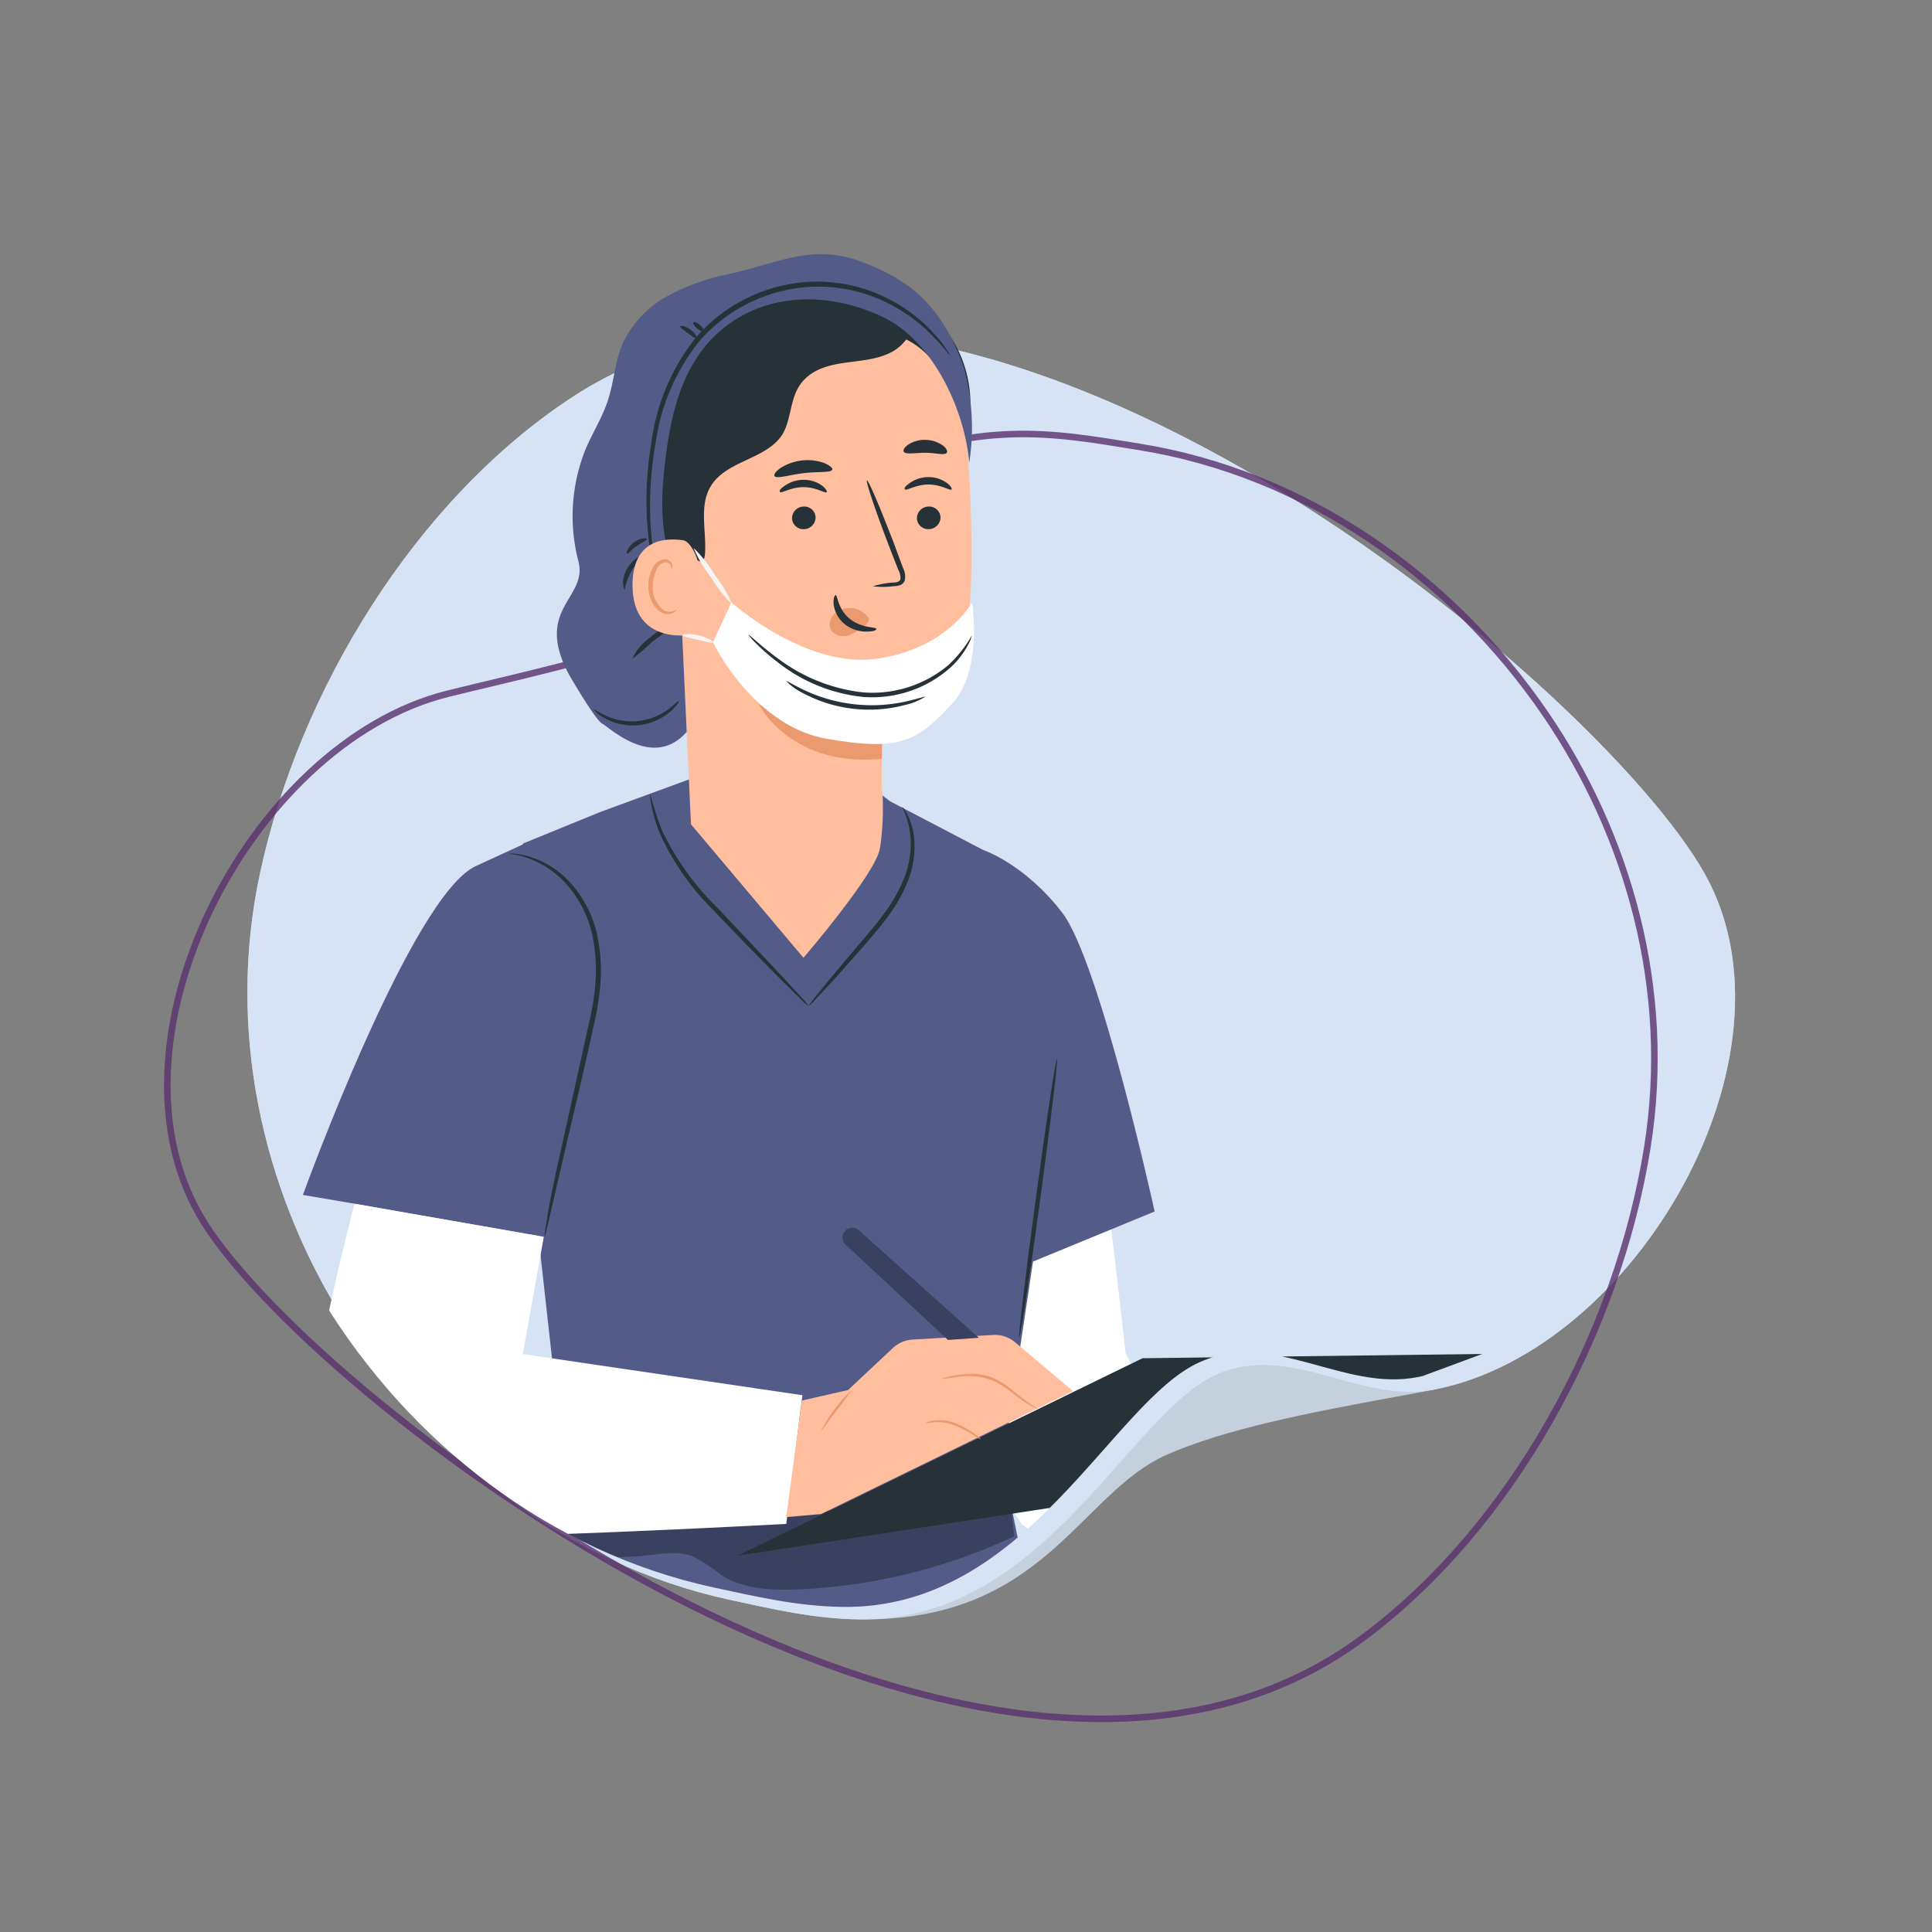 <svg xmlns="http://www.w3.org/2000/svg" xmlns:xlink="http://www.w3.org/1999/xlink" width="1178.136" height="1178.254" viewBox="0 0 1178.136 1178.254">
  <rect x="0" y="0" width="1178.136" height="1178.254" fill="#808080" stroke="none"/>
  <defs>
    <clipPath id="clip-path">
      <path id="Path_8489" data-name="Path 8489" d="M827.545,602.437c50.874-101.712,54.3-237.224,19.183-345.887C816.541,163.018,749.2,91.658,671.474,49.165,581.3-.114,473.809-14.785,377.03,16.319,351.574,24.5,326.8,32,302.791,45.442,204.4,100.553,223.38,236.359,188.865,283.583c-29.032,39.742-84.583,28.023-119.593,58.485-94.523,82.18-94.725,289.914,14.3,354.837,100.73,60.013,541.677,244.562,725.231,96.191C835.658,771.393,811.288,634.939,827.545,602.437Z" transform="translate(753.394 1170.648) rotate(-150)" fill="#cbe7de"/>
    </clipPath>
  </defs>
  <g id="Group_1585" data-name="Group 1585" transform="translate(19.983 -196.738)">
    <g id="freepik--background-simple--inject-409" transform="translate(743.551 1374.992) rotate(-150)">
      <path id="Path_5521" data-name="Path 5521" d="M827.545,602.437c50.874-101.712,54.3-237.224,19.183-345.887C816.541,163.018,749.2,91.658,671.474,49.165,581.3-.114,473.809-14.785,377.03,16.319,351.574,24.5,326.8,32,302.791,45.442,204.4,100.553,223.38,236.359,188.865,283.583c-29.032,39.742-84.583,28.023-119.593,58.485-94.523,82.18-94.725,289.914,14.3,354.837C199.227,765.807,701.533,854.37,827.545,602.437Z" transform="translate(0 0)" fill="#d6e3f4"/>
      <path id="Path_5522" data-name="Path 5522" d="M827.545,602.437c50.874-101.712,54.3-237.224,19.183-345.887C816.541,163.018,749.2,91.658,671.474,49.165,581.3-.114,473.809-14.785,377.03,16.319,351.574,24.5,326.8,32,302.791,45.442c-98.393,55.111-77.658,133.5-112.173,180.727-22.964,31.436-63.617,66.6-96.991,95.044C84.88,328.67,76.589,335.7,69.271,342.069c-94.523,82.18-94.725,289.914,14.3,354.837C199.227,765.807,701.533,854.37,827.545,602.437Z" transform="translate(0 0)" fill="#d6e3f4" opacity="0.8"/>
    </g>
    <g id="freepik--background-simple--inject-409-2" data-name="freepik--background-simple--inject-409" transform="matrix(0.891, 0.454, -0.454, 0.891, 346.574, 283.58)">
      <path id="Path_5522-2" data-name="Path 5522" d="M827.545,602.437c50.874-101.712,54.3-237.224,19.183-345.887C816.541,163.018,749.2,91.658,671.474,49.165,581.3-.114,473.809-14.785,377.03,16.319,351.574,24.5,326.8,32,302.791,45.442c-98.393,55.111-77.658,133.5-112.173,180.727-22.964,31.436-63.617,66.6-96.991,95.044C84.88,328.67,76.589,335.7,69.271,342.069c-94.523,82.18-94.725,289.914,14.3,354.837C199.226,765.807,701.533,854.37,827.545,602.437Z" transform="translate(0 0)" fill="none" stroke="#59316d" stroke-width="4" opacity="0.8"/>
    </g>
    <g id="Mask_Group_31" data-name="Mask Group 31" transform="translate(-19.983 196.738)" clip-path="url(#clip-path)">
      <g id="freepik--character-2--inject-72" transform="translate(184.711 154.982)">
        <path id="Path_8423" data-name="Path 8423" d="M-3401.018,31.532l-46.365,106.019s63.273,48.33,58.485,68.053l-202.516-60.449,47.852-163.067Z" transform="translate(3740.393 1905.017)" fill="#263238"/>
        <path id="Path_8424" data-name="Path 8424" d="M-3560.779,11.919c0,1.011-4.89,1.437-9.461,4.628s-6.911,7.28-7.873,6.962,0-6.116,5.849-9.943S-3560.356,10.8-3560.779,11.919Z" transform="translate(3845.923 2023.949)" fill="#263238"/>
        <path id="Path_8425" data-name="Path 8425" d="M-3581.348,28.708c-.953,0-.9-5.315,3.3-10.046s9.41-5.32,9.568-4.52-3.561,3.027-6.911,6.911S-3580.337,28.924-3581.348,28.708Z" transform="translate(3871.165 2036.188)" fill="#263238"/>
        <path id="Path_8426" data-name="Path 8426" d="M-3485.382-7.628l-4.095,108.892s109.261,40.727,110.488,60.875l-211.4-.318-.585-170.137Z" transform="translate(3728.466 1944.654)" fill="#455a64"/>
        <path id="Path_8427" data-name="Path 8427" d="M-3560.323,14.978c0,1.011-4.252,2.714-7.762,7.07s-4.52,8.989-5.582,8.932-1.648-5.849,2.817-11.216S-3560.373,13.967-3560.323,14.978Z" transform="translate(3824.889 2039.073)" fill="#263238"/>
        <path id="Path_8428" data-name="Path 8428" d="M-3577.21,34.151c-.959,0-2.4-4.941.262-10.631s7.5-7.87,7.927-7.019-2.555,3.879-4.629,8.558S-3576.2,34.048-3577.21,34.151Z" transform="translate(3854.326 2046.43)" fill="#263238"/>
        <path id="Path_8429" data-name="Path 8429" d="M-3612.456-314.032s38.495,25.786,48.6,72.414c7.972,36.632,29.773,230.057,29.773,230.057l38.173,74.435-24.936,59.284h0a91.212,91.212,0,0,1-59.7-17.229l-16.753-12.175-30.784-45.616Z" transform="translate(4035.835 681.857)" fill="#fff"/>
        <path id="Path_8430" data-name="Path 8430" d="M-3592.723-63.039l-31.366-5.316s66.194-182.737,105.542-200.6l28.6-13.134v-.529l47.16-19.25,55.184-20.256h0l4.2-1.544-1.755,1.7,110.589,7.07,8.615,6.541,56.73,29.665h0s25.251,8.4,48.171,38.228,56.356,182.209,56.356,182.209l-74.17,30.517L-3197.31,95.4l47.109,235.054-404.079-7.711L-3466.924,78.6l-13.56-121.914Z" transform="translate(3624.089 642.046)" fill="#535c89"/>
        <g id="Group_1559" data-name="Group 1559" transform="translate(135.948 760.738)" opacity="0.3">
          <path id="Path_8431" data-name="Path 8431" d="M-3309.641-216.291a344.115,344.115,0,0,1-131.692,32.328c-15.953.636-33.338,0-46.951-8.774a107.006,107.006,0,0,0-17.013-11.221c-8.615-3.453-18.289-1.806-27.489-.8a185.7,185.7,0,0,1-64.066-4.2,17,17,0,0,1-8.666-4.038,6.165,6.165,0,0,1-.266-8.563,9.453,9.453,0,0,1,5.58-1.488l288.387-14.407Z" transform="translate(3607.385 237.45)"/>
        </g>
        <path id="Path_8432" data-name="Path 8432" d="M-3589.4-290.073c-.8,0-6.539,37.8-12.868,84.7s-10.9,85.071-10.153,85.071,6.537-37.8,12.867-84.7S-3588.656-289.965-3589.4-290.073Z" transform="translate(4049.251 780.822)" fill="#263238"/>
        <path id="Path_8433" data-name="Path 8433" d="M-3595.545-198.457a22.447,22.447,0,0,0,4.093-3.935c2.55-2.658,6.06-6.542,10.637-11.38l15.2-17.116c5.639-6.49,12.018-13.56,17.974-21.59a91.908,91.908,0,0,0,13.612-24.827,56.938,56.938,0,0,0,2.867-23.021,39.46,39.46,0,0,0-4.2-15,16.037,16.037,0,0,0-3.241-4.73,52.252,52.252,0,0,1,5.315,19.886,59.133,59.133,0,0,1-3.352,22.01,95.031,95.031,0,0,1-13.452,24.032c-5.847,7.922-12.118,14.992-17.706,21.533l-14.723,17.547c-4.148,5-7.445,9.092-9.728,11.96A27.666,27.666,0,0,0-3595.545-198.457Z" transform="translate(3903.922 656.987)" fill="#263238"/>
        <path id="Path_8434" data-name="Path 8434" d="M-3582.955-321.6a27.673,27.673,0,0,0,.636,6.434,90.529,90.529,0,0,0,4.945,17.013,154.165,154.165,0,0,0,33.232,47.853c15.575,16.479,29.982,31.1,40.46,41.63l12.493,12.385a30.742,30.742,0,0,0,4.837,4.31,27.873,27.873,0,0,0-4.041-5.054L-3502.3-210l-39.822-42.214a165.272,165.272,0,0,1-33.442-46.576A193.294,193.294,0,0,1-3582.955-321.6Z" transform="translate(3794.727 650.609)" fill="#263238"/>
        <path id="Path_8435" data-name="Path 8435" d="M-3444.977-252.712l-12.816,71.511,170.511,25.1-9.835,78.473s-210.6,11.539-233.942,6.382c-29.4-6.49-51.891-41.738-51.146-93.2.268-20.363,9.733-61.039,21.749-108.41Z" transform="translate(3591.882 851.923)" fill="#fff"/>
        <path id="Path_8436" data-name="Path 8436" d="M-3558.279-314.455c0,.318,3.718.426,10.051,2.4a56.945,56.945,0,0,1,23.288,14.884,68.827,68.827,0,0,1,17.808,36.581,102.094,102.094,0,0,1,1.17,24.4,164.732,164.732,0,0,1-4.2,26.053c-7.813,35.463-14.939,67.524-20.146,91.238-2.5,11.7-4.412,21.266-5.316,27.808-.585,3.294-1.011,5.849-1.227,7.6a8.857,8.857,0,0,0,0,2.709s.9-3.612,2.448-10.1,3.718-16.269,6.382-27.592c5.316-23.288,13.186-55.349,20.944-91.079a165.519,165.519,0,0,0,4.2-26.582,102.194,102.194,0,0,0-1.378-25.042,69.516,69.516,0,0,0-18.927-37.484,55.441,55.441,0,0,0-24.94-14.463,44.382,44.382,0,0,0-7.654-1.272A14.54,14.54,0,0,0-3558.279-314.455Z" transform="translate(3684.395 679.991)" fill="#263238"/>
        <path id="Path_8437" data-name="Path 8437" d="M-3615.427-197.482c0,.8,90.653,2.925,202.467,4.731s202.569,2.765,202.569,1.965-90.383-2.868-202.514-4.73S-3615.427-198.225-3615.427-197.482Z" transform="translate(3685.341 1162.172)" fill="#263238"/>
        <path id="Path_8438" data-name="Path 8438" d="M-3360.568-179.936l90.011,475.27a283.352,283.352,0,0,1-16.478,160.891l-190.98,462.561-150.575-96.025,154.19-457.246-97.621-405.458,31.9-169.87Z" transform="translate(3808.086 1112.35)" fill="#535c89"/>
        <path id="Path_8439" data-name="Path 8439" d="M-3311.672-55.94l-68.853,546.514-11.907,443.157-171.307,2.658s6.167-448.9,6.167-475.963V17.853a569.4,569.4,0,0,1-34.4-54.282c-9.836-19.671,0-117.979,0-117.979s36.528-74.81,174.553-51.891S-3311.672-55.94-3311.672-55.94Z" transform="translate(3685.442 1108.837)" fill="#535c89"/>
        <path id="Path_8440" data-name="Path 8440" d="M-3597.527,865.243a25.939,25.939,0,0,0,0-2.714,69.864,69.864,0,0,1,.376-8.081c.317-7.229.745-17.649,1.271-30.994.959-27.064,2.34-65.985,4.095-113.992s3.512-105.486,5.639-169.131c1.17-31.9,2.282-65.236,3.935-99.8s3.72-70.449,8.024-106.866c2.129-18.239,4.839-36.156,7.821-53.81s6.114-35.037,9.09-52.1c5.691-34.19,10.314-67.314,14.356-98.949,8.03-63.163,13.771-120.267,19.038-168.115s9.885-86.61,13.392-113.3c1.812-13.237,3.193-23.606,4.152-30.727.422-3.407.8-6.064,1.007-7.978a8.739,8.739,0,0,0,0-2.765,10.917,10.917,0,0,1-.53,2.714c-.532,1.806-.743,4.52-1.328,7.973-1.119,6.967-2.765,17.28-4.628,30.625-3.878,26.587-8.825,65.343-14.248,113.248s-11.482,104.9-19.62,168.013c-4.094,31.584-8.824,64.651-14.567,98.841-2.98,17.064-6,34.452-9.146,52.05s-5.633,35.678-7.762,53.964c-4.363,36.53-6.326,72.419-8.03,107.03s-2.708,68.053-3.771,99.847c-1.915,63.8-3.618,120.96-5.054,169.131s-2.446,87.036-3.19,114.043c-.319,13.4-.585,23.822-.745,31.051v8.029A6.756,6.756,0,0,0-3597.527,865.243Z" transform="translate(3890.537 1177.325)" fill="#263238"/>
        <path id="Path_8441" data-name="Path 8441" d="M-3579.937,829.03c.743,0,13.452-227.03,28.285-507.065s26.269-507.224,25.469-507.28-13.4,226.979-28.237,507.121S-3580.681,829.03-3579.937,829.03Z" transform="translate(3819.194 1213.538)" fill="#263238"/>
        <path id="Path_8442" data-name="Path 8442" d="M-3582.555-187.335a17.532,17.532,0,0,0,3.507,4.577,73.013,73.013,0,0,0,11.857,10.2,78.746,78.746,0,0,0,96.771-4.782,69.055,69.055,0,0,0,10.629-11.38,19.165,19.165,0,0,0,3.033-4.838,160.091,160.091,0,0,1-15.047,14.725,80.066,80.066,0,0,1-94.425,4.679A146.367,146.367,0,0,1-3582.555-187.335Z" transform="translate(3763.061 1179.51)" fill="#263238"/>
        <path id="Path_8443" data-name="Path 8443" d="M-3622.749,827.363l1.221-2.5,3.35-7.445,12.55-28.762c10.631-25.094,26.581-61.249,45.667-105.911s41.738-98.2,66.887-157.433,52.636-124.515,79.75-193.742c1.595-4.361,3.243-8.717,4.9-13.027a77.916,77.916,0,0,0,2.865-13.822,176.058,176.058,0,0,0,.853-27.49c-.691-18.183-2.763-35.94-5-53.169-4.89-34.77-11.221-68-17.706-99.529-13.078-63.112-27.065-119.415-39.08-166.627s-22.594-85.071-29.984-111.391l-8.666-30.142c-1.011-3.35-1.812-5.905-2.34-7.763a20.278,20.278,0,0,0-.908-2.663,8.886,8.886,0,0,0,.642,2.714c.636,1.755,1.168,4.52,2.072,7.87,1.915,7.07,4.629,17.224,8.189,30.307,7.02,26.264,17.223,64.333,29.08,111.652s25.576,103.572,38.5,166.627c6.433,31.528,12.653,64.759,17.489,99.426,2.238,17.331,4.255,35.037,4.948,53.164a178.3,178.3,0,0,1-1.115,26.638,69.672,69.672,0,0,1-2.714,13.186c-1.649,4.31-3.242,8.666-4.891,12.975-27.065,69.12-54.711,134.356-79.755,193.742s-47.478,112.771-66.353,157.644l-44.872,106.337c-5.313,12.493-9.25,22.226-12.066,28.921l-3.083,7.552A15.151,15.151,0,0,1-3622.749,827.363Z" transform="translate(3917.038 1177.453)" fill="#263238"/>
        <path id="Path_8444" data-name="Path 8444" d="M-3595.965-54.164c.745.959,10.632-11.005,21.9-26a208.053,208.053,0,0,0,19.353-28.126,219.527,219.527,0,0,0-21.265,26.582c-5.691,7.5-10.633,14.412-14.249,19.409A63.645,63.645,0,0,0-3595.965-54.164Z" transform="translate(3929.809 1531.712)" fill="#263238"/>
        <g id="Group_1560" data-name="Group 1560" transform="translate(325.709 1015.731)" opacity="0.3">
          <path id="Path_8445" data-name="Path 8445" d="M-3541.821-187.75l-24.774,424.6-22.384,37.218-8.136-33.6Z" transform="translate(3597.115 187.75)"/>
        </g>
        <g id="Group_1561" data-name="Group 1561" transform="translate(90.653 965.168)" opacity="0.3">
          <path id="Path_8446" data-name="Path 8446" d="M-3247.887-190.853l3.4,17.812h-367.707l1.859-24.564Z" transform="translate(3612.192 197.605)"/>
        </g>
        <path id="Path_8447" data-name="Path 8447" d="M-3208.914-255.005-3455.3-163.768l-207.728,31.741L-3416.059-252.4Z" transform="translate(3928.066 925.675)" fill="#263238"/>
        <path id="Path_8448" data-name="Path 8448" d="M-3626.082-192.617A104.576,104.576,0,0,1-3613-229.835a28.552,28.552,0,0,0,3.4-7.013,8.141,8.141,0,0,0-1.433-7.393c-3.142-3.4-8.934-1.913-12.818.693a45.342,45.342,0,0,0-16.587,23.231,135.832,135.832,0,0,0-5.315,28.5" transform="translate(4239.8 961.965)" fill="#ffbe9d"/>
        <path id="Path_8449" data-name="Path 8449" d="M-3599.275-205.233h12.074a23.852,23.852,0,0,1,10.629-6.167,8.466,8.466,0,0,1,8.088,3.191c-5.322-9.04-11.38-18.983-12.5-21.692-2.231-5.315,2.66-9.25,10.636-9.25s42.8,49.392,42.8,49.392-21.693-39.716-23.766-45.832c-5.322-15.151,11.323-16.269,17.332-8.932,7.5,9.04,37.695,54.764,37.695,54.764a21.259,21.259,0,0,1,1.81,18.075c-3.99,8.825-15.473,5.321-15.473,5.321a14.769,14.769,0,0,1-8.081,12.278c-8.825,4.895-20.471-.8-20.471-.8l-45.088,10.153-16.321-1.647a50.031,50.031,0,0,1-44.5-42.533h0Z" transform="translate(4116.917 950.815)" fill="#ffbe9d"/>
        <path id="Path_8450" data-name="Path 8450" d="M-3635.126-241.119a147.055,147.055,0,0,0,13.238,21.266c3.935,5.638,7.5,10.636,10.21,14.355a38.276,38.276,0,0,0,4.518,5.69,37.911,37.911,0,0,0-3.725-6.275c-2.44-3.771-5.952-8.932-9.836-14.566s-7.44-10.636-10.046-14.407l-3.14-4.31C-3634.7-240.642-3635.018-241.119-3635.126-241.119Z" transform="translate(4183.184 983.033)" fill="#eb996e"/>
        <path id="Path_8451" data-name="Path 8451" d="M-3607.319-191.391a40.972,40.972,0,0,0-3.986-7.337c-2.659-4.464-6.432-10.636-10.635-17.229-2.073-3.345-4.038-6.537-5.69-9.461a11.136,11.136,0,0,1-1.006-8.4,20.623,20.623,0,0,1,3.88-7.178,5.923,5.923,0,0,0-1.757,1.488,13.955,13.955,0,0,0-3.083,5.315,11.747,11.747,0,0,0,.8,9.25c1.65,3.084,3.614,6.275,5.688,9.625,4.152,6.752,8.081,12.709,10.955,17.013A67.965,67.965,0,0,0-3607.319-191.391Z" transform="translate(4158.034 983.549)" fill="#eb996e"/>
        <path id="Path_8452" data-name="Path 8452" d="M-3615.96-201.039a27.931,27.931,0,0,0-2.4-7.019l-3.247-7.337a59.794,59.794,0,0,1-3.29-9.143,10.627,10.627,0,0,1,1.431-8.774,7.547,7.547,0,0,1,3.188-2.288,8.722,8.722,0,0,1,3.351-.954,14.181,14.181,0,0,1,4.9,1.7c1.112.585,1.806.852,1.806.744s-.479-.528-1.546-1.221a19.36,19.36,0,0,0-2.014-1.221,8.118,8.118,0,0,0-3.142-1.011,10.171,10.171,0,0,0-3.827.852,10.226,10.226,0,0,0-3.774,2.55,11.748,11.748,0,0,0-1.757,9.943,49.682,49.682,0,0,0,3.51,9.3c1.276,2.765,2.5,5.32,3.458,7.286C-3617.238-203.589-3616.177-200.988-3615.96-201.039Z" transform="translate(4143.019 997.717)" fill="#eb996e"/>
        <path id="Path_8453" data-name="Path 8453" d="M-3607.031-238.756a5.008,5.008,0,0,0-1.914.585,22.409,22.409,0,0,0-4.68,2.765,25.572,25.572,0,0,0-7.285,32.646,19.817,19.817,0,0,0,3.084,4.515c.851.959,1.435,1.385,1.487,1.334a39.658,39.658,0,0,1-3.668-6.275,26,26,0,0,1,7.018-31.476C-3609.588-237.535-3606.662-238.546-3607.031-238.756Z" transform="translate(4125.743 992.794)" fill="#eb996e"/>
        <path id="Path_8454" data-name="Path 8454" d="M-3643.635-243.813a257.609,257.609,0,0,0,21.59,31.9A267.966,267.966,0,0,0-3643.635-243.813Z" transform="translate(4241.72 971.905)" fill="#eb996e"/>
        <path id="Path_8455" data-name="Path 8455" d="M-3604.81-217.257l28.125-6.383,27.172-25.468a19.333,19.333,0,0,1,12.067-5.315l49.232-2.817a19.278,19.278,0,0,1,13.505,4.52L-3439.516-223l-153.6,74.963-21.267,1.862Z" transform="translate(3909.094 916.32)" fill="#ffbe9d"/>
        <path id="Path_8456" data-name="Path 8456" d="M-3610.276-249.538s3.671-.426,9.518-1.17a41.245,41.245,0,0,1,22.277,2.288,59.25,59.25,0,0,1,10.633,6.644c3.084,2.34,5.9,4.52,8.349,6.167a49.905,49.905,0,0,0,6.112,3.561,7.912,7.912,0,0,0,2.395.852,59.96,59.96,0,0,1-7.923-5.315c-2.338-1.755-5.318-3.986-8.186-6.382a54.78,54.78,0,0,0-10.637-6.911,32.652,32.652,0,0,0-12.6-2.817,55.445,55.445,0,0,0-10.628.8,69.877,69.877,0,0,0-6.86,1.437A8.282,8.282,0,0,0-3610.276-249.538Z" transform="translate(3999.519 935.467)" fill="#eb996e"/>
        <path id="Path_8457" data-name="Path 8457" d="M-3603.446-244.852a28.878,28.878,0,0,1,5.315-.96,27.887,27.887,0,0,1,12.659,1.755,64.761,64.761,0,0,1,11.588,5.957,23.8,23.8,0,0,0,4.78,2.658,19,19,0,0,0-4.2-3.509A48.609,48.609,0,0,0-3585-245.385a25.13,25.13,0,0,0-13.238-1.432A11.08,11.08,0,0,0-3603.446-244.852Z" transform="translate(3982.587 958.163)" fill="#eb996e"/>
        <path id="Path_8458" data-name="Path 8458" d="M-3588.1-225.344c.319,0,4.306-5.69,9.519-12.652a157.8,157.8,0,0,0,9.41-12.76A95.065,95.065,0,0,0-3588.1-225.344Z" transform="translate(3903.92 943.226)" fill="#eb996e"/>
        <path id="Path_8459" data-name="Path 8459" d="M-3538.861-201.57l-62.418-58.109a5.951,5.951,0,0,1-.319-8.414,5.861,5.861,0,0,1,.743-.677h0a5.952,5.952,0,0,1,7.6.267l73.209,65.605" transform="translate(3932.201 863.677)" fill="#535c89"/>
        <g id="Group_1562" data-name="Group 1562" transform="translate(329.013 593.662)" opacity="0.3">
          <path id="Path_8460" data-name="Path 8460" d="M-3538.861-201.57l-62.418-58.109a5.951,5.951,0,0,1-.319-8.414,5.861,5.861,0,0,1,.743-.677h0a5.952,5.952,0,0,1,7.6.267l73.209,65.605" transform="translate(3603.187 270.014)"/>
        </g>
        <path id="Path_8461" data-name="Path 8461" d="M-3422.209-285.431a74.435,74.435,0,0,0-16.43-66.139,97.041,97.041,0,0,0-45.3-26.956,104.849,104.849,0,0,0-70.284,1.6c-22.069,9.3-39.985,29.881-42.538,53.646-1.115,10.636.851,22.067-2.6,32.38a24.054,24.054,0,0,0-2.714,13.612,11.212,11.212,0,0,0,9.727,7.388,25.266,25.266,0,0,0,12.55-2.55,135.7,135.7,0,0,0,35.678-25.627" transform="translate(3827.245 393.58)" fill="#263238"/>
        <path id="Path_8462" data-name="Path 8462" d="M-3421.815-304.773c-2.18-33.708-24.616-74.964-58.166-71.352l-104.741,26.587a19.775,19.775,0,0,0-17.6,20.04l11.748,252.709h0l68.593,81.4s43.808-50.988,46.575-66.462h0a43.228,43.228,0,0,0,.745-5.315,165.35,165.35,0,0,0,.419-34.668h0v-28.6c0,.159,43.016-7.229,51.789-63.374C-3417.882-221.565-3419.366-267.34-3421.815-304.773Z" transform="translate(3827.22 424.461)" fill="#ffbe9d"/>
        <path id="Path_8463" data-name="Path 8463" d="M-3584.233-349.219a7.278,7.278,0,0,1-6.96,7.286,6.966,6.966,0,0,1-7.444-6.454v-.031a7.226,7.226,0,0,1,6.96-7.286,6.9,6.9,0,0,1,7.434,6.347Z" transform="translate(3973.049 509.634)" fill="#263238"/>
        <path id="Path_8464" data-name="Path 8464" d="M-3571.372-351.672c-.853.954-6.328-3.084-14.09-3.032s-13.4,3.935-14.253,2.976.483-2.124,2.982-3.93a19.49,19.49,0,0,1,11.374-3.566,19.232,19.232,0,0,1,11.223,3.617C-3571.746-353.8-3570.895-352.1-3571.372-351.672Z" transform="translate(3966.891 495.182)" fill="#263238"/>
        <path id="Path_8465" data-name="Path 8465" d="M-3569.43-349.216a7.237,7.237,0,0,1-6.915,7.286,6.91,6.91,0,0,1-7.432-6.347l-.011-.139a7.178,7.178,0,0,1,6.911-7.285,6.857,6.857,0,0,1,7.429,6.239Z" transform="translate(3882.062 509.63)" fill="#263238"/>
        <path id="Path_8466" data-name="Path 8466" d="M-3556.478-351.355c-.9.9-6.375-3.083-14.088-3.083s-13.453,3.935-14.3,2.976.48-2.124,2.98-3.935a20.223,20.223,0,0,1,11.429-3.5,18.83,18.83,0,0,1,11.216,3.561C-3556.847-353.479-3556.051-351.781-3556.478-351.355Z" transform="translate(3875.857 496.511)" fill="#263238"/>
        <path id="Path_8467" data-name="Path 8467" d="M-3590.684-294.279a52.086,52.086,0,0,1,12.6-2.288c1.966,0,3.829-.636,4.146-1.965a9.936,9.936,0,0,0-1.329-5.849c-1.864-4.787-3.827-9.784-5.85-15.048-8.187-21.267-14.088-39.08-13.235-39.4s8.188,16.8,16.377,38.228l5.632,15.151a11.442,11.442,0,0,1,1.011,7.763,4.847,4.847,0,0,1-3.242,2.873,11.758,11.758,0,0,1-3.351.477A49.407,49.407,0,0,1-3590.684-294.279Z" transform="translate(3938.299 496.806)" fill="#263238"/>
        <path id="Path_8468" data-name="Path 8468" d="M-3516.459-312.379A142.492,142.492,0,0,1-3591.7-332.26s18.982,38.808,75.128,33.441Z" transform="translate(3869.656 606.564)" fill="#eb996e"/>
        <path id="Path_8469" data-name="Path 8469" d="M-3567.052-338.269a13.931,13.931,0,0,0-12.5-5.315,12.811,12.811,0,0,0-8.826,4.782,8.031,8.031,0,0,0-.585,9.2,9.309,9.309,0,0,0,10.159,2.555,29.373,29.373,0,0,0,9.885-5.905,8.367,8.367,0,0,0,2.233-2.34,2.547,2.547,0,0,0,0-2.868" transform="translate(3911.424 559.456)" fill="#eb996e"/>
        <path id="Path_8470" data-name="Path 8470" d="M-3589.706-345.192c1.219,0,1.272,8.347,8.451,14.3s15.949,5,16.269,6.167-2.023,1.652-5.793,1.755a21.275,21.275,0,0,1-13.56-4.679,18.6,18.6,0,0,1-6.595-12.016C-3591.25-343.176-3590.291-345.249-3589.706-345.192Z" transform="translate(3914.568 553.142)" fill="#263238"/>
        <path id="Path_8471" data-name="Path 8471" d="M-3550.414-355.523c-.744,2.124-8.508,1.113-17.6,2.232s-16.436,3.617-17.656,1.755c-.532-.9.744-2.873,3.726-4.946a30.733,30.733,0,0,1,26.581-3.032C-3551.8-357.97-3550.1-356.324-3550.414-355.523Z" transform="translate(3873.255 486.857)" fill="#263238"/>
        <path id="Path_8472" data-name="Path 8472" d="M-3573.03-355.77c-1.381,1.755-6.7,0-13.131,0s-11.856,1.221-13.084-.636c-.583-.852.268-2.658,2.656-4.31a18.367,18.367,0,0,1,10.638-2.924,18.68,18.68,0,0,1,10.635,3.509C-3573.192-358.479-3572.448-356.672-3573.03-355.77Z" transform="translate(3965.677 476.894)" fill="#263238"/>
        <path id="Path_8473" data-name="Path 8473" d="M-3595.37-187.768c14.567,6.008,27.54-38.87,40.885-47.217s26.581,20.1,27.859,4.361c.9-13.822-3.724-29.029,3.452-40.937,9.519-15.951,34.243-16.326,43.87-31.9,5.313-9.092,4.463-21.267,10.629-30.04s15.951-11.7,26.11-13.237,20.308-1.914,29.294-6.49,15.948-14.992,12.655-24.458a532.95,532.95,0,0,0-126.118,5.849c-9.674,1.652-19.884,3.827-26.581,10.636s-9.091,18.342-10.635,28.6c-7.336,49.926-23.875,94.855-31.154,144.776" transform="translate(3771.838 413.156)" fill="#263238"/>
        <path id="Path_8474" data-name="Path 8474" d="M-3350.93-258.643c-2.816-32.913-22.594-74.435-52.527-88.688s-65.185-15.628-92.459,3.14c-29.454,20.256-37.218,54.39-40.994,89.96s1.863,48.382,10.155,83.208l3.565,76.616c-20.58,23.447-47.479-3.084-51.416-4.946s-18.448-26.587-20.52-30.307c-21.267-40.091,11.59-45.991,5.951-68.535a109.283,109.283,0,0,1,4.2-68.319c4.252-10.1,10.261-19.512,13.663-29.881,3.778-11.38,4.311-23.714,9.04-34.719a63.42,63.42,0,0,1,27.117-28.922,131.079,131.079,0,0,1,37.8-13.56c30.36-6.8,50.512-18.5,79.752-7.814s49.607,26.053,63.22,64.174a138.273,138.273,0,0,1,3.508,58.484" transform="translate(3757.239 385.724)" fill="#535c89"/>
        <path id="Path_8475" data-name="Path 8475" d="M-3414.666-337.478a15.311,15.311,0,0,0-1.81-3.14,69.205,69.205,0,0,0-6.324-8.291,96.7,96.7,0,0,0-30.252-23.447,95.09,95.09,0,0,0-55.724-9.2,98.832,98.832,0,0,0-60.555,32.805,128.665,128.665,0,0,0-27.333,63.8,210.114,210.114,0,0,0-2.072,56.786A119.219,119.219,0,0,0-3589-190.947a75.074,75.074,0,0,0,4.837,9.251,14.745,14.745,0,0,0,2.073,2.976,123.1,123.1,0,0,1-5.954-12.652,128.3,128.3,0,0,1-8.776-36.792,216.635,216.635,0,0,1,2.658-56.144,127.2,127.2,0,0,1,26.955-62.209,97.262,97.262,0,0,1,58.808-31.9,93.835,93.835,0,0,1,54.5,8.455A100.043,100.043,0,0,1-3423.6-347.58C-3417.8-341.572-3414.881-337.319-3414.666-337.478Z" transform="translate(3809.281 399.215)" fill="#263238"/>
        <path id="Path_8476" data-name="Path 8476" d="M-3567.532-327.39c0,.267,1.915,2.868,6.645,5.315a35.673,35.673,0,0,0,20.471,4.253,36.084,36.084,0,0,0,19.244-8.081c4.1-3.509,5.741-6.485,5.316-6.7s-2.5,2.181-6.695,5.316a37.486,37.486,0,0,1-37.594,3.673C-3564.713-325.692-3567.27-327.708-3567.532-327.39Z" transform="translate(3745.011 605.096)" fill="#263238"/>
        <path id="Path_8477" data-name="Path 8477" d="M-3566.9-321.019a123.776,123.776,0,0,0,12.391-10.636,122.28,122.28,0,0,0,12.709-9.995,31.268,31.268,0,0,0-14.463,7.865A30.8,30.8,0,0,0-3566.9-321.019Z" transform="translate(3767.767 567.782)" fill="#263238"/>
        <path id="Path_8478" data-name="Path 8478" d="M-3563.353-328.192a35.275,35.275,0,0,1,5.315-13.345,34.86,34.86,0,0,1,11.914-8.24c0-.318-1.863-.641-4.735,0a19.069,19.069,0,0,0-9.36,6.326,19.365,19.365,0,0,0-4.254,10.631C-3564.364-329.839-3563.673-328.141-3563.353-328.192Z" transform="translate(3759.651 532.684)" fill="#263238"/>
        <path id="Path_8479" data-name="Path 8479" d="M-3563.545-342.555c.694.37,2.659-2.391,5.9-4.679s6.332-3.458,6.224-4.254-4.043-.851-7.872,2.022S-3564.236-342.821-3563.545-342.555Z" transform="translate(3761.171 525.195)" fill="#263238"/>
        <path id="Path_8480" data-name="Path 8480" d="M-3569.63-376.925c-.266.749,1.966,2.18,4.516,4.094s4.575,3.668,5.32,3.191-.64-3.191-3.567-5.315S-3569.419-377.612-3569.63-376.925Z" transform="translate(3799.692 420.9)" fill="#263238"/>
        <path id="Path_8481" data-name="Path 8481" d="M-3570.437-377.48c-.483.585.527,2.34,2.34,3.879s3.667,2.4,4.144,1.811-.532-2.34-2.338-3.884S-3569.91-378.065-3570.437-377.48Z" transform="translate(3808.58 419.012)" fill="#263238"/>
        <path id="Path_8482" data-name="Path 8482" d="M-3529.795-336.617c0-4.2-4.89-14.038-8.983-14.678-11.063-1.7-30.945-.744-31.052,27.223,0,38.279,38.28,30.573,38.386,29.455S-3529.74-322.21-3529.795-336.617Z" transform="translate(3770.807 525.799)" fill="#ffbe9d"/>
        <path id="Path_8483" data-name="Path 8483" d="M-3550.222-318.842s-.691.426-1.811.959a6.58,6.58,0,0,1-5,0,16.594,16.594,0,0,1-7.549-14.838,22.721,22.721,0,0,1,1.914-9.517,7.654,7.654,0,0,1,5.05-5.315,3.352,3.352,0,0,1,3.933,1.862c.479,1.062.268,1.806.427,1.862s.851-.585.528-2.18a3.927,3.927,0,0,0-1.487-2.4,4.8,4.8,0,0,0-3.669-1.011,9.328,9.328,0,0,0-7.02,5.905,22.388,22.388,0,0,0-2.338,10.631c0,7.763,4.149,15,9.625,16.592a7.042,7.042,0,0,0,6.116-.959C-3550.277-317.939-3550.062-318.791-3550.222-318.842Z" transform="translate(3777.943 535.509)" fill="#eb996e"/>
        <path id="Path_8484" data-name="Path 8484" d="M-3591.348-344.333s44.927,40.353,88.254,34.4,58.483-34.4,58.483-34.4,6.86,41.415-12.331,61.942c-21.266,22.754-30.994,29.029-76.134,21.267s-69.546-58.91-69.546-58.91Z" transform="translate(3852.673 556.695)" fill="#fff"/>
        <path id="Path_8485" data-name="Path 8485" d="M-3573.881-350.8a78.475,78.475,0,0,0,10.635,17.921,79.251,79.251,0,0,0,12.92,16.372,82.638,82.638,0,0,0-10.634-17.916A79.663,79.663,0,0,0-3573.881-350.8Z" transform="translate(3812.127 529.982)" fill="#f5f5f5"/>
        <path id="Path_8486" data-name="Path 8486" d="M-3571.6-339.885c0,.8,4.2,1.6,9.25,2.765s9.142,2.34,9.461,1.6-3.512-3.032-8.876-4.253S-3571.6-340.628-3571.6-339.885Z" transform="translate(3802.996 572.236)" fill="#f5f5f5"/>
        <path id="Path_8487" data-name="Path 8487" d="M-3602.379-340.487a29.153,29.153,0,0,0,4.146,4.838,121.4,121.4,0,0,0,13.024,11.431,100.615,100.615,0,0,0,52.584,21.692,71.769,71.769,0,0,0,53.488-17.973,49.566,49.566,0,0,0,10.63-13.714,22.415,22.415,0,0,0,2.446-5.9,77.612,77.612,0,0,1-14.4,18.183,72.1,72.1,0,0,1-52,16.638,105.43,105.43,0,0,1-51.68-20.466C-3595.787-334.212-3602.009-340.861-3602.379-340.487Z" transform="translate(3874.072 572.52)" fill="#263238"/>
        <path id="Path_8488" data-name="Path 8488" d="M-3596.8-334.931a37.205,37.205,0,0,0,10.629,7.5,85.466,85.466,0,0,0,61.835,6.967,38.724,38.724,0,0,0,12.123-4.946c0-.426-4.837,1.38-12.6,3.027a96.322,96.322,0,0,1-60.4-6.8C-3592.45-332.54-3596.544-335.356-3596.8-334.931Z" transform="translate(3891.625 595.356)" fill="#263238"/>
      </g>
    </g>
  </g>
</svg>
